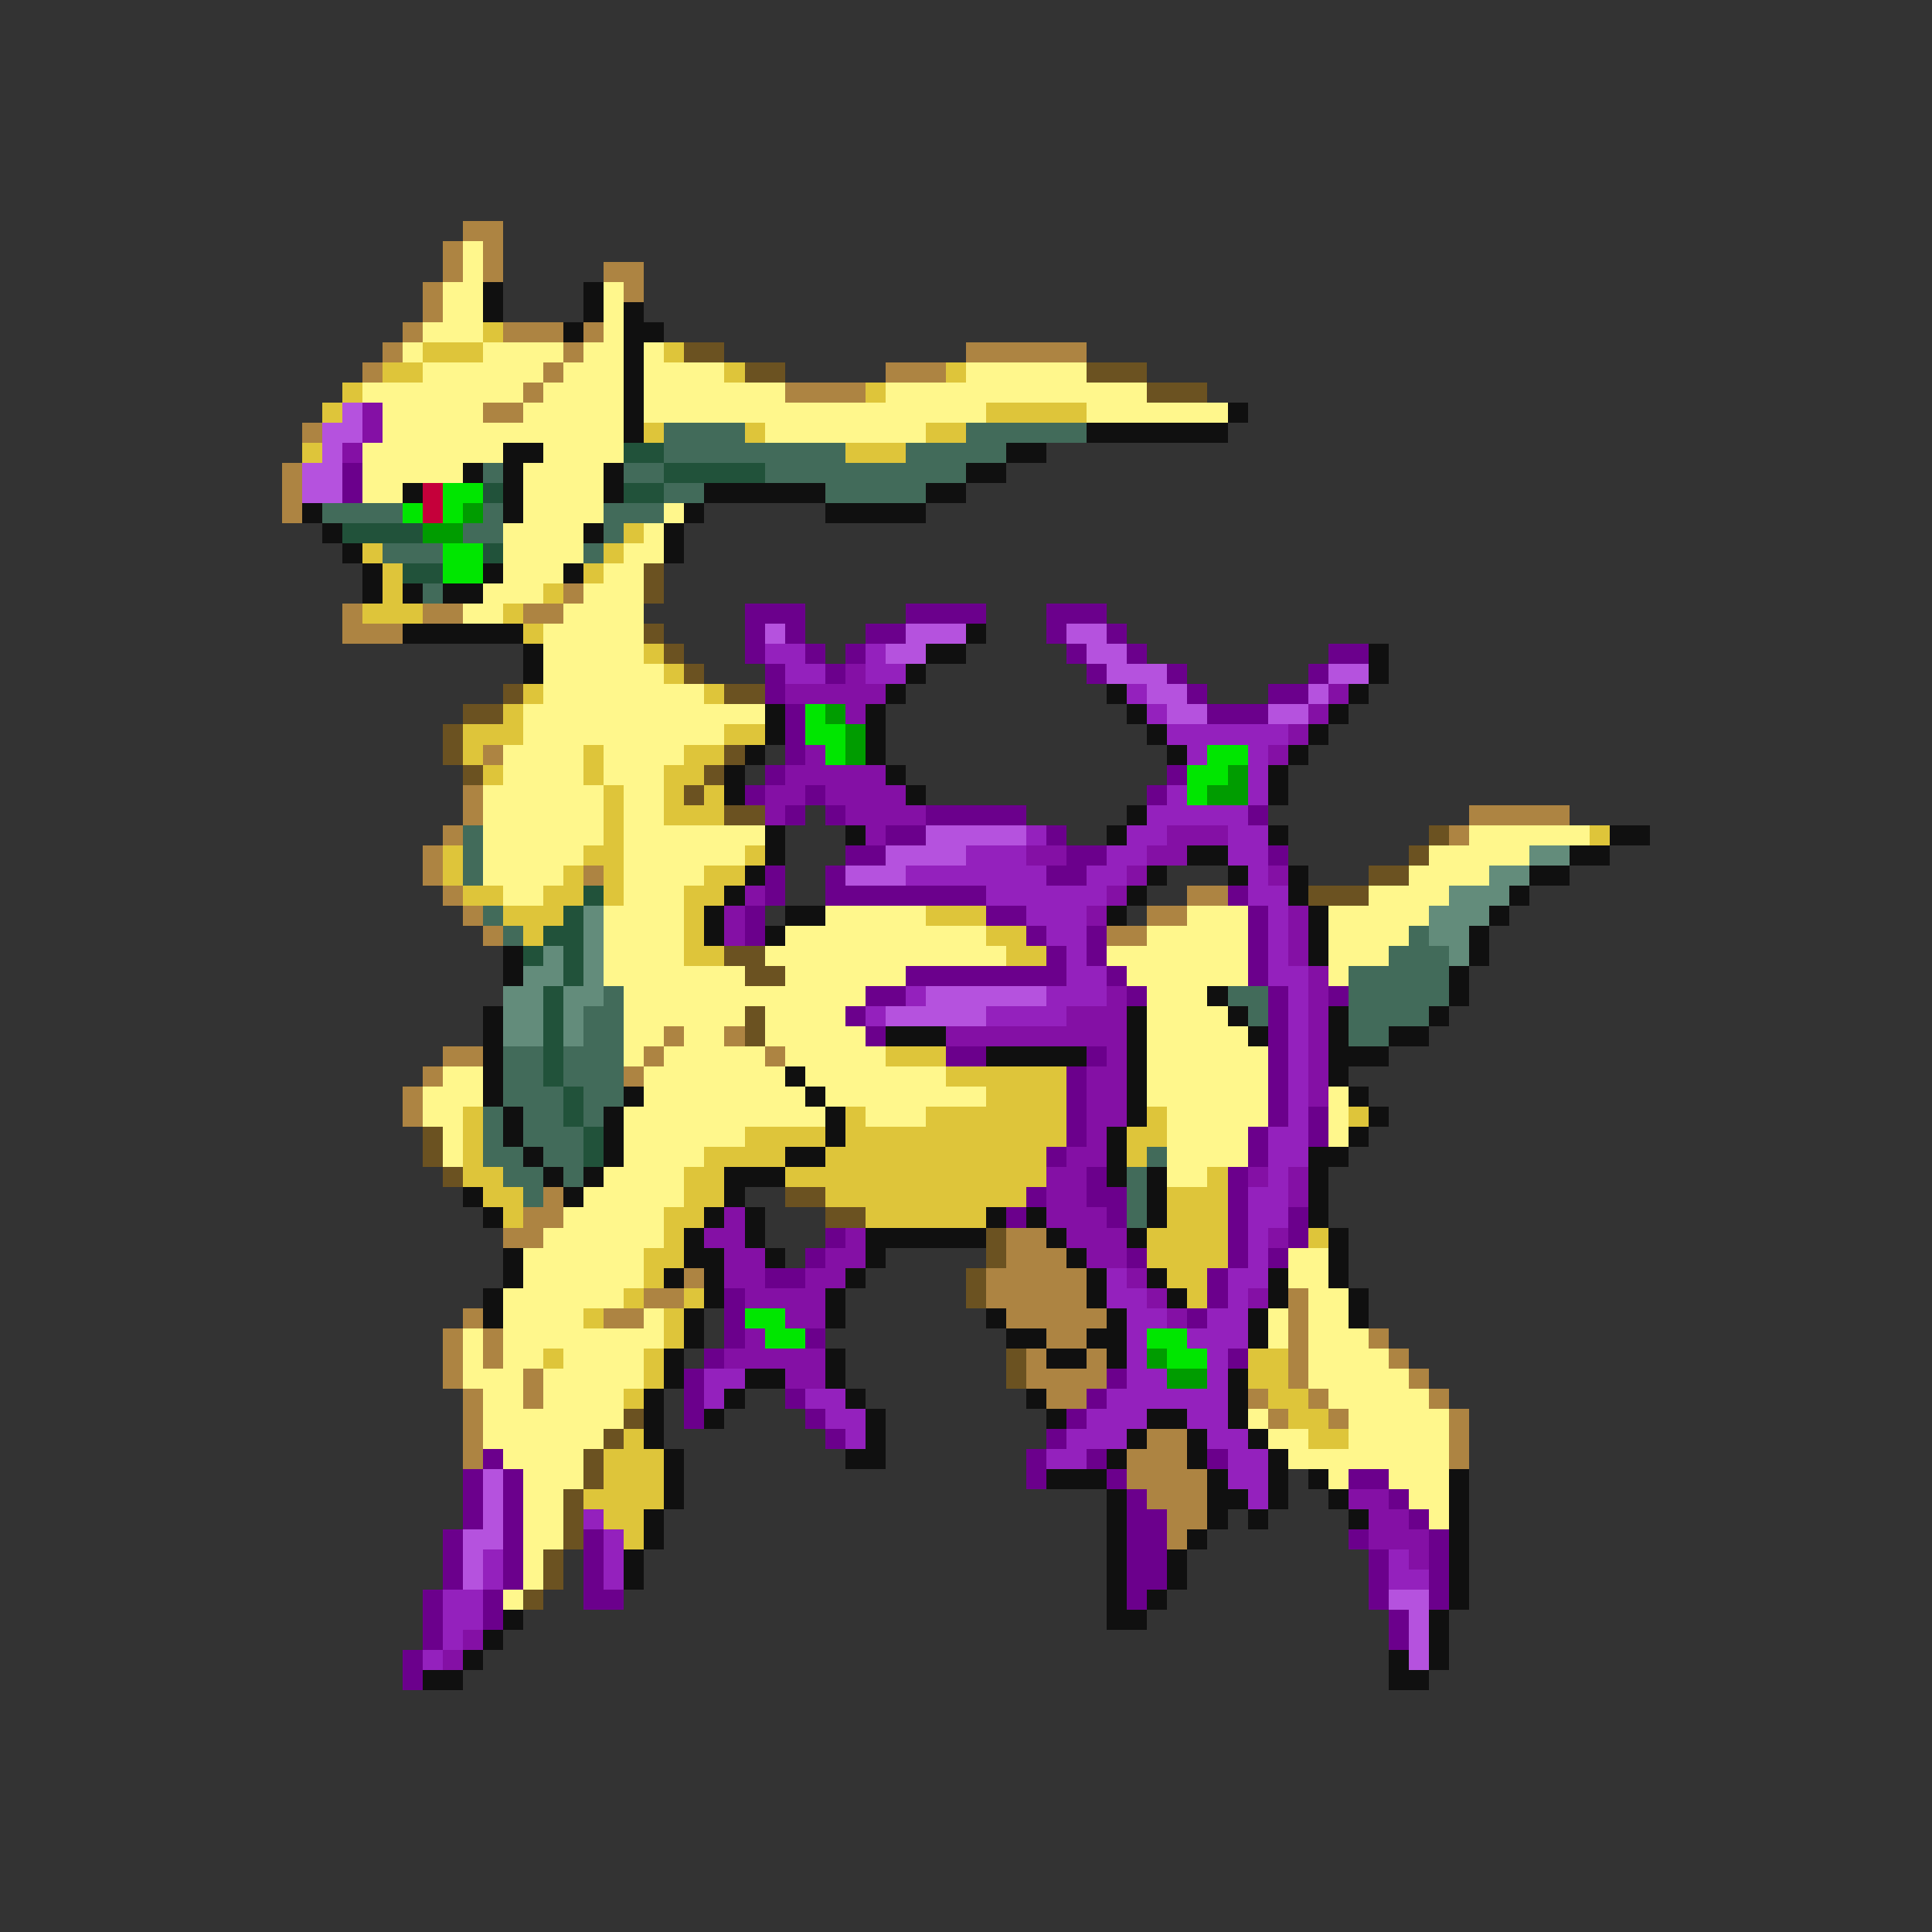 <svg xmlns="http://www.w3.org/2000/svg" viewBox="0 -0.5 96 96" shape-rendering="crispEdges">
<rect x="0" y="-0.5" width="96" height="96" fill="#333333" stroke="none"/>
<path stroke="#ad8442" d="M23 11h2M22 12h1M24 12h1M22 13h1M24 13h1M30 13h2M21 14h1M31 14h1M21 15h1M20 16h1M25 16h3M29 16h1M19 17h1M28 17h1M48 17h6M18 18h1M27 18h1M44 18h3M26 19h1M39 19h4M24 20h2M15 21h1M14 23h1M14 24h1M14 25h1M28 29h1M17 30h1M21 30h2M26 30h2M17 31h3M24 37h1M23 39h1M23 40h1M73 40h5M22 41h1M72 41h1M21 42h1M21 43h1M29 43h1M22 44h1M59 44h2M23 45h1M57 45h2M24 46h1M55 46h2M33 51h1M36 51h1M22 52h2M32 52h1M38 52h1M21 53h1M31 53h1M20 54h1M20 55h1M27 59h1M26 60h2M25 61h2M50 61h2M50 62h3M34 63h1M49 63h5M32 64h2M49 64h5M64 64h1M23 65h1M30 65h2M50 65h5M64 65h1M22 66h1M24 66h1M52 66h2M64 66h1M68 66h1M22 67h1M24 67h1M51 67h1M54 67h1M64 67h1M69 67h1M22 68h1M26 68h1M51 68h4M64 68h1M70 68h1M23 69h1M26 69h1M52 69h2M62 69h1M65 69h1M71 69h1M23 70h1M63 70h1M66 70h1M72 70h1M23 71h1M57 71h2M72 71h1M23 72h1M56 72h3M72 72h1M56 73h4M57 74h3M58 75h2M58 76h1" />
<path stroke="#fff78c" d="M23 12h1M23 13h1M22 14h2M30 14h1M22 15h2M30 15h1M21 16h3M30 16h1M20 17h1M24 17h4M29 17h2M32 17h1M21 18h6M28 18h3M32 18h4M48 18h6M18 19h8M27 19h4M32 19h7M44 19h13M19 20h5M26 20h5M32 20h17M54 20h7M19 21h12M38 21h8M18 22h7M27 22h4M18 23h5M26 23h4M18 24h2M26 24h4M26 25h4M33 25h1M25 26h4M32 26h1M25 27h4M31 27h2M25 28h3M30 28h2M24 29h3M29 29h3M23 30h2M28 30h4M27 31h5M27 32h5M27 33h6M27 34h8M26 35h12M26 36h10M25 37h4M30 37h4M25 38h4M30 38h3M24 39h6M31 39h2M24 40h6M31 40h2M24 41h6M31 41h7M73 41h6M24 42h5M31 42h6M71 42h5M24 43h4M31 43h4M70 43h4M25 44h2M31 44h3M68 44h4M30 45h4M41 45h5M59 45h3M66 45h5M30 46h4M39 46h10M57 46h5M66 46h4M30 47h4M38 47h12M55 47h7M66 47h3M30 48h7M39 48h6M56 48h6M66 48h1M31 49h12M57 49h3M31 50h6M38 50h4M57 50h4M31 51h2M34 51h2M38 51h5M57 51h5M31 52h1M33 52h5M39 52h5M57 52h6M22 53h2M32 53h7M40 53h7M57 53h6M21 54h3M32 54h8M41 54h8M57 54h6M66 54h1M21 55h2M31 55h10M43 55h3M58 55h5M66 55h1M22 56h1M31 56h6M58 56h4M66 56h1M22 57h1M31 57h4M58 57h4M30 58h4M58 58h2M29 59h5M28 60h5M27 61h6M26 62h6M64 62h2M26 63h6M64 63h2M25 64h6M65 64h2M25 65h4M32 65h1M63 65h1M65 65h2M23 66h1M25 66h8M63 66h1M65 66h3M23 67h1M25 67h2M28 67h4M65 67h4M23 68h3M27 68h5M65 68h5M24 69h2M27 69h4M66 69h5M24 70h7M62 70h1M67 70h5M24 71h6M63 71h2M67 71h5M25 72h4M64 72h8M26 73h3M66 73h1M69 73h3M26 74h2M70 74h2M26 75h2M71 75h1M26 76h2M26 77h1M26 78h1M25 79h1" />
<path stroke="#101010" d="M24 14h1M29 14h1M24 15h1M29 15h1M31 15h1M28 16h1M31 16h2M31 17h1M31 18h1M31 19h1M31 20h1M61 20h1M31 21h1M54 21h7M25 22h2M50 22h2M23 23h1M25 23h1M30 23h1M48 23h2M20 24h1M25 24h1M30 24h1M35 24h6M46 24h2M15 25h1M25 25h1M34 25h1M41 25h5M16 26h1M29 26h1M33 26h1M17 27h1M33 27h1M18 28h1M24 28h1M28 28h1M18 29h1M20 29h1M22 29h2M20 31h6M48 31h1M26 32h1M46 32h2M68 32h1M26 33h1M45 33h1M68 33h1M44 34h1M55 34h1M67 34h1M38 35h1M43 35h1M56 35h1M66 35h1M38 36h1M43 36h1M57 36h1M65 36h1M37 37h1M43 37h1M58 37h1M64 37h1M36 38h1M44 38h1M63 38h1M36 39h1M45 39h1M63 39h1M56 40h1M38 41h1M42 41h1M55 41h1M63 41h1M80 41h2M38 42h1M59 42h2M78 42h2M37 43h1M57 43h1M61 43h1M64 43h1M76 43h2M36 44h1M56 44h1M64 44h1M75 44h1M35 45h1M39 45h2M55 45h1M65 45h1M74 45h1M35 46h1M38 46h1M65 46h1M73 46h1M25 47h1M65 47h1M73 47h1M25 48h1M72 48h1M60 49h1M72 49h1M24 50h1M56 50h1M61 50h1M66 50h1M71 50h1M24 51h1M44 51h3M56 51h1M62 51h1M66 51h1M69 51h2M24 52h1M49 52h5M56 52h1M66 52h3M24 53h1M39 53h1M56 53h1M66 53h1M24 54h1M31 54h1M40 54h1M56 54h1M67 54h1M25 55h1M30 55h1M41 55h1M56 55h1M68 55h1M25 56h1M30 56h1M41 56h1M55 56h1M67 56h1M26 57h1M30 57h1M39 57h2M55 57h1M65 57h2M27 58h1M29 58h1M36 58h3M55 58h1M57 58h1M65 58h1M23 59h1M28 59h1M36 59h1M57 59h1M65 59h1M24 60h1M35 60h1M37 60h1M49 60h1M51 60h1M57 60h1M65 60h1M34 61h1M37 61h1M43 61h6M52 61h1M56 61h1M66 61h1M25 62h1M34 62h2M38 62h1M43 62h1M53 62h1M66 62h1M25 63h1M33 63h1M35 63h1M42 63h1M54 63h1M57 63h1M63 63h1M66 63h1M24 64h1M35 64h1M41 64h1M54 64h1M58 64h1M63 64h1M67 64h1M24 65h1M34 65h1M41 65h1M49 65h1M55 65h1M62 65h1M67 65h1M34 66h1M50 66h2M54 66h2M62 66h1M33 67h1M41 67h1M52 67h2M55 67h1M33 68h1M37 68h2M41 68h1M61 68h1M32 69h1M36 69h1M42 69h1M51 69h1M61 69h1M32 70h1M35 70h1M43 70h1M52 70h1M57 70h2M61 70h1M32 71h1M43 71h1M56 71h1M59 71h1M62 71h1M33 72h1M42 72h2M55 72h1M59 72h1M63 72h1M33 73h1M52 73h3M60 73h1M63 73h1M65 73h1M72 73h1M33 74h1M55 74h1M60 74h2M63 74h1M66 74h1M72 74h1M32 75h1M55 75h1M60 75h1M62 75h1M67 75h1M72 75h1M32 76h1M55 76h1M59 76h1M72 76h1M31 77h1M55 77h1M58 77h1M72 77h1M31 78h1M55 78h1M58 78h1M72 78h1M55 79h1M57 79h1M72 79h1M25 80h1M55 80h2M71 80h1M24 81h1M71 81h1M23 82h1M69 82h1M71 82h1M21 83h2M69 83h2" />
<path stroke="#dec53a" d="M24 16h1M21 17h3M33 17h1M19 18h2M36 18h1M47 18h1M17 19h1M43 19h1M16 20h1M49 20h5M32 21h1M37 21h1M46 21h2M15 22h1M42 22h3M31 26h1M18 27h1M30 27h1M19 28h1M29 28h1M19 29h1M27 29h1M18 30h3M25 30h1M26 31h1M32 32h1M33 33h1M26 34h1M35 34h1M25 35h1M23 36h3M36 36h2M23 37h1M29 37h1M34 37h2M24 38h1M29 38h1M33 38h2M30 39h1M33 39h1M35 39h1M30 40h1M33 40h3M30 41h1M79 41h1M22 42h1M29 42h2M37 42h1M22 43h1M28 43h1M30 43h1M35 43h2M23 44h2M27 44h2M30 44h1M34 44h2M25 45h3M34 45h1M46 45h3M26 46h1M34 46h1M49 46h2M34 47h2M50 47h2M44 52h3M47 53h6M49 54h4M23 55h1M42 55h1M46 55h7M57 55h1M67 55h1M23 56h1M37 56h4M42 56h11M56 56h2M23 57h1M35 57h4M41 57h11M56 57h1M23 58h2M34 58h2M39 58h13M60 58h1M24 59h2M34 59h2M41 59h10M58 59h3M25 60h1M33 60h2M43 60h6M58 60h3M33 61h1M57 61h4M65 61h1M32 62h2M57 62h4M32 63h1M58 63h2M31 64h1M34 64h1M59 64h1M29 65h1M33 65h1M33 66h1M27 67h1M32 67h1M62 67h2M32 68h1M62 68h2M31 69h1M63 69h2M64 70h2M31 71h1M65 71h2M30 72h3M30 73h3M29 74h4M30 75h2M31 76h1" />
<path stroke="#6b5221" d="M34 17h2M37 18h2M54 18h3M57 19h3M32 28h1M32 29h1M32 31h1M33 32h1M34 33h1M25 34h1M36 34h2M23 35h2M22 36h1M22 37h1M36 37h1M23 38h1M35 38h1M34 39h1M36 40h2M71 41h1M70 42h1M68 43h2M65 44h3M36 47h2M37 48h2M37 50h1M37 51h1M21 56h1M21 57h1M22 58h1M39 59h2M41 60h2M49 61h1M49 62h1M48 63h1M48 64h1M50 67h1M50 68h1M31 70h1M30 71h1M29 72h1M29 73h1M28 74h1M28 75h1M28 76h1M27 77h1M27 78h1M26 79h1" />
<path stroke="#b552de" d="M17 20h1M16 21h2M16 22h1M15 23h2M15 24h2M38 31h1M45 31h3M53 31h2M44 32h2M54 32h2M55 33h3M66 33h2M57 34h2M65 34h1M58 35h2M63 35h2M46 41h5M44 42h4M42 43h3M46 49h6M44 50h5M24 73h1M24 74h1M24 75h1M23 76h2M23 77h1M23 78h1M69 79h2M70 80h1M70 81h1M70 82h1" />
<path stroke="#8410a5" d="M18 20h1M18 21h1M17 22h1M42 33h1M39 34h5M66 34h1M42 35h1M65 35h1M64 36h1M40 37h1M63 37h1M39 38h5M38 39h2M41 39h4M38 40h1M42 40h4M43 41h1M58 41h3M51 42h2M57 42h2M56 43h1M63 43h1M37 44h1M55 44h1M36 45h1M54 45h1M64 45h1M36 46h1M64 46h1M64 47h1M65 48h1M55 49h1M65 49h1M53 50h3M65 50h1M47 51h9M65 51h1M55 52h1M65 52h1M54 53h2M65 53h1M54 54h2M65 54h1M54 55h2M54 56h1M53 57h2M52 58h2M62 58h1M64 58h1M52 59h2M64 59h1M36 60h1M52 60h3M35 61h2M42 61h1M53 61h3M63 61h1M36 62h2M41 62h2M54 62h2M36 63h2M40 63h2M56 63h1M37 64h4M57 64h1M62 64h1M39 65h2M58 65h1M37 66h1M36 67h5M39 68h2M67 74h2M68 75h2M68 76h3M70 77h1M23 81h1M22 82h1" />
<path stroke="#426b5a" d="M33 21h4M48 21h6M33 22h9M45 22h5M24 23h1M31 23h2M38 23h10M33 24h2M41 24h5M16 25h4M24 25h1M30 25h3M23 26h2M30 26h1M19 27h3M29 27h1M21 29h1M23 41h1M23 42h1M23 43h1M24 45h1M25 46h1M70 46h1M69 47h3M67 48h5M30 49h1M61 49h2M67 49h5M29 50h2M62 50h1M67 50h4M29 51h2M67 51h2M25 52h2M28 52h3M25 53h2M28 53h3M25 54h3M29 54h2M24 55h1M26 55h2M29 55h1M24 56h1M26 56h3M24 57h2M27 57h2M57 57h1M25 58h2M28 58h1M56 58h1M26 59h1M56 59h1M56 60h1" />
<path stroke="#21523a" d="M31 22h2M33 23h5M24 24h1M31 24h2M17 26h4M24 27h1M20 28h2M29 44h1M28 45h1M27 46h2M26 47h1M28 47h1M28 48h1M27 49h1M27 50h1M27 51h1M27 52h1M27 53h1M28 54h1M28 55h1M29 56h1M29 57h1" />
<path stroke="#6b008c" d="M17 23h1M17 24h1M37 30h3M45 30h4M52 30h3M37 31h1M39 31h1M43 31h2M52 31h1M55 31h1M37 32h1M40 32h1M42 32h1M53 32h1M56 32h1M66 32h2M38 33h1M41 33h1M54 33h1M58 33h1M65 33h1M38 34h1M59 34h1M63 34h2M39 35h1M60 35h3M39 36h1M39 37h1M38 38h1M58 38h1M37 39h1M40 39h1M57 39h1M39 40h1M41 40h1M46 40h5M62 40h1M44 41h2M52 41h1M42 42h2M53 42h2M63 42h1M38 43h1M41 43h1M52 43h2M38 44h1M41 44h8M61 44h1M37 45h1M49 45h2M62 45h1M37 46h1M51 46h1M54 46h1M62 46h1M52 47h1M54 47h1M62 47h1M45 48h8M55 48h1M62 48h1M43 49h2M56 49h1M63 49h1M66 49h1M42 50h1M63 50h1M43 51h1M63 51h1M47 52h2M54 52h1M63 52h1M53 53h1M63 53h1M53 54h1M63 54h1M53 55h1M63 55h1M65 55h1M53 56h1M62 56h1M65 56h1M52 57h1M62 57h1M54 58h1M61 58h1M51 59h1M54 59h2M61 59h1M50 60h1M55 60h1M61 60h1M64 60h1M41 61h1M61 61h1M64 61h1M40 62h1M56 62h1M61 62h1M63 62h1M38 63h2M60 63h1M36 64h1M60 64h1M36 65h1M59 65h1M36 66h1M40 66h1M35 67h1M61 67h1M34 68h1M55 68h1M34 69h1M39 69h1M54 69h1M34 70h1M40 70h1M53 70h1M41 71h1M52 71h1M24 72h1M51 72h1M54 72h1M60 72h1M23 73h1M25 73h1M51 73h1M55 73h1M67 73h2M23 74h1M25 74h1M56 74h1M69 74h1M23 75h1M25 75h1M56 75h2M70 75h1M22 76h1M25 76h1M29 76h1M56 76h2M67 76h1M71 76h1M22 77h1M25 77h1M29 77h1M56 77h2M68 77h1M71 77h1M22 78h1M25 78h1M29 78h1M56 78h2M68 78h1M71 78h1M21 79h1M24 79h1M29 79h2M56 79h1M68 79h1M71 79h1M21 80h1M24 80h1M69 80h1M21 81h1M69 81h1M20 82h1M20 83h1" />
<path stroke="#c5003a" d="M21 24h1M21 25h1" />
<path stroke="#00e600" d="M22 24h2M20 25h1M22 25h1M22 27h2M22 28h2M40 35h1M40 36h2M41 37h1M60 37h2M59 38h2M59 39h1M37 65h2M38 66h2M57 66h2M58 67h2" />
<path stroke="#009c00" d="M23 25h1M21 26h2M41 35h1M42 36h1M42 37h1M61 38h1M60 39h2M57 67h1M58 68h2" />
<path stroke="#9421bd" d="M38 32h2M43 32h1M39 33h2M43 33h2M56 34h1M57 35h1M58 36h6M59 37h1M62 37h1M62 38h1M58 39h1M62 39h1M57 40h5M51 41h1M56 41h2M61 41h2M48 42h3M55 42h2M61 42h2M45 43h7M54 43h2M62 43h1M49 44h6M62 44h2M51 45h3M63 45h1M52 46h2M63 46h1M53 47h1M63 47h1M53 48h2M63 48h2M45 49h1M52 49h3M64 49h1M43 50h1M49 50h4M64 50h1M64 51h1M64 52h1M64 53h1M64 54h1M64 55h1M63 56h2M63 57h2M63 58h1M62 59h2M62 60h2M62 61h1M62 62h1M55 63h1M61 63h2M55 64h2M61 64h1M56 65h2M60 65h2M56 66h1M59 66h3M56 67h1M60 67h1M35 68h2M56 68h2M60 68h1M35 69h1M40 69h2M55 69h6M41 70h2M54 70h3M59 70h2M42 71h1M53 71h3M60 71h2M52 72h2M61 72h2M61 73h2M62 74h1M29 75h1M30 76h1M24 77h1M30 77h1M69 77h1M24 78h1M30 78h1M69 78h2M22 79h2M22 80h2M22 81h1M21 82h1" />
<path stroke="#638c7b" d="M76 42h2M74 43h2M72 44h3M29 45h1M71 45h3M29 46h1M71 46h2M27 47h1M29 47h1M72 47h1M26 48h2M29 48h1M25 49h2M28 49h2M25 50h2M28 50h1M25 51h2M28 51h1" />
</svg>